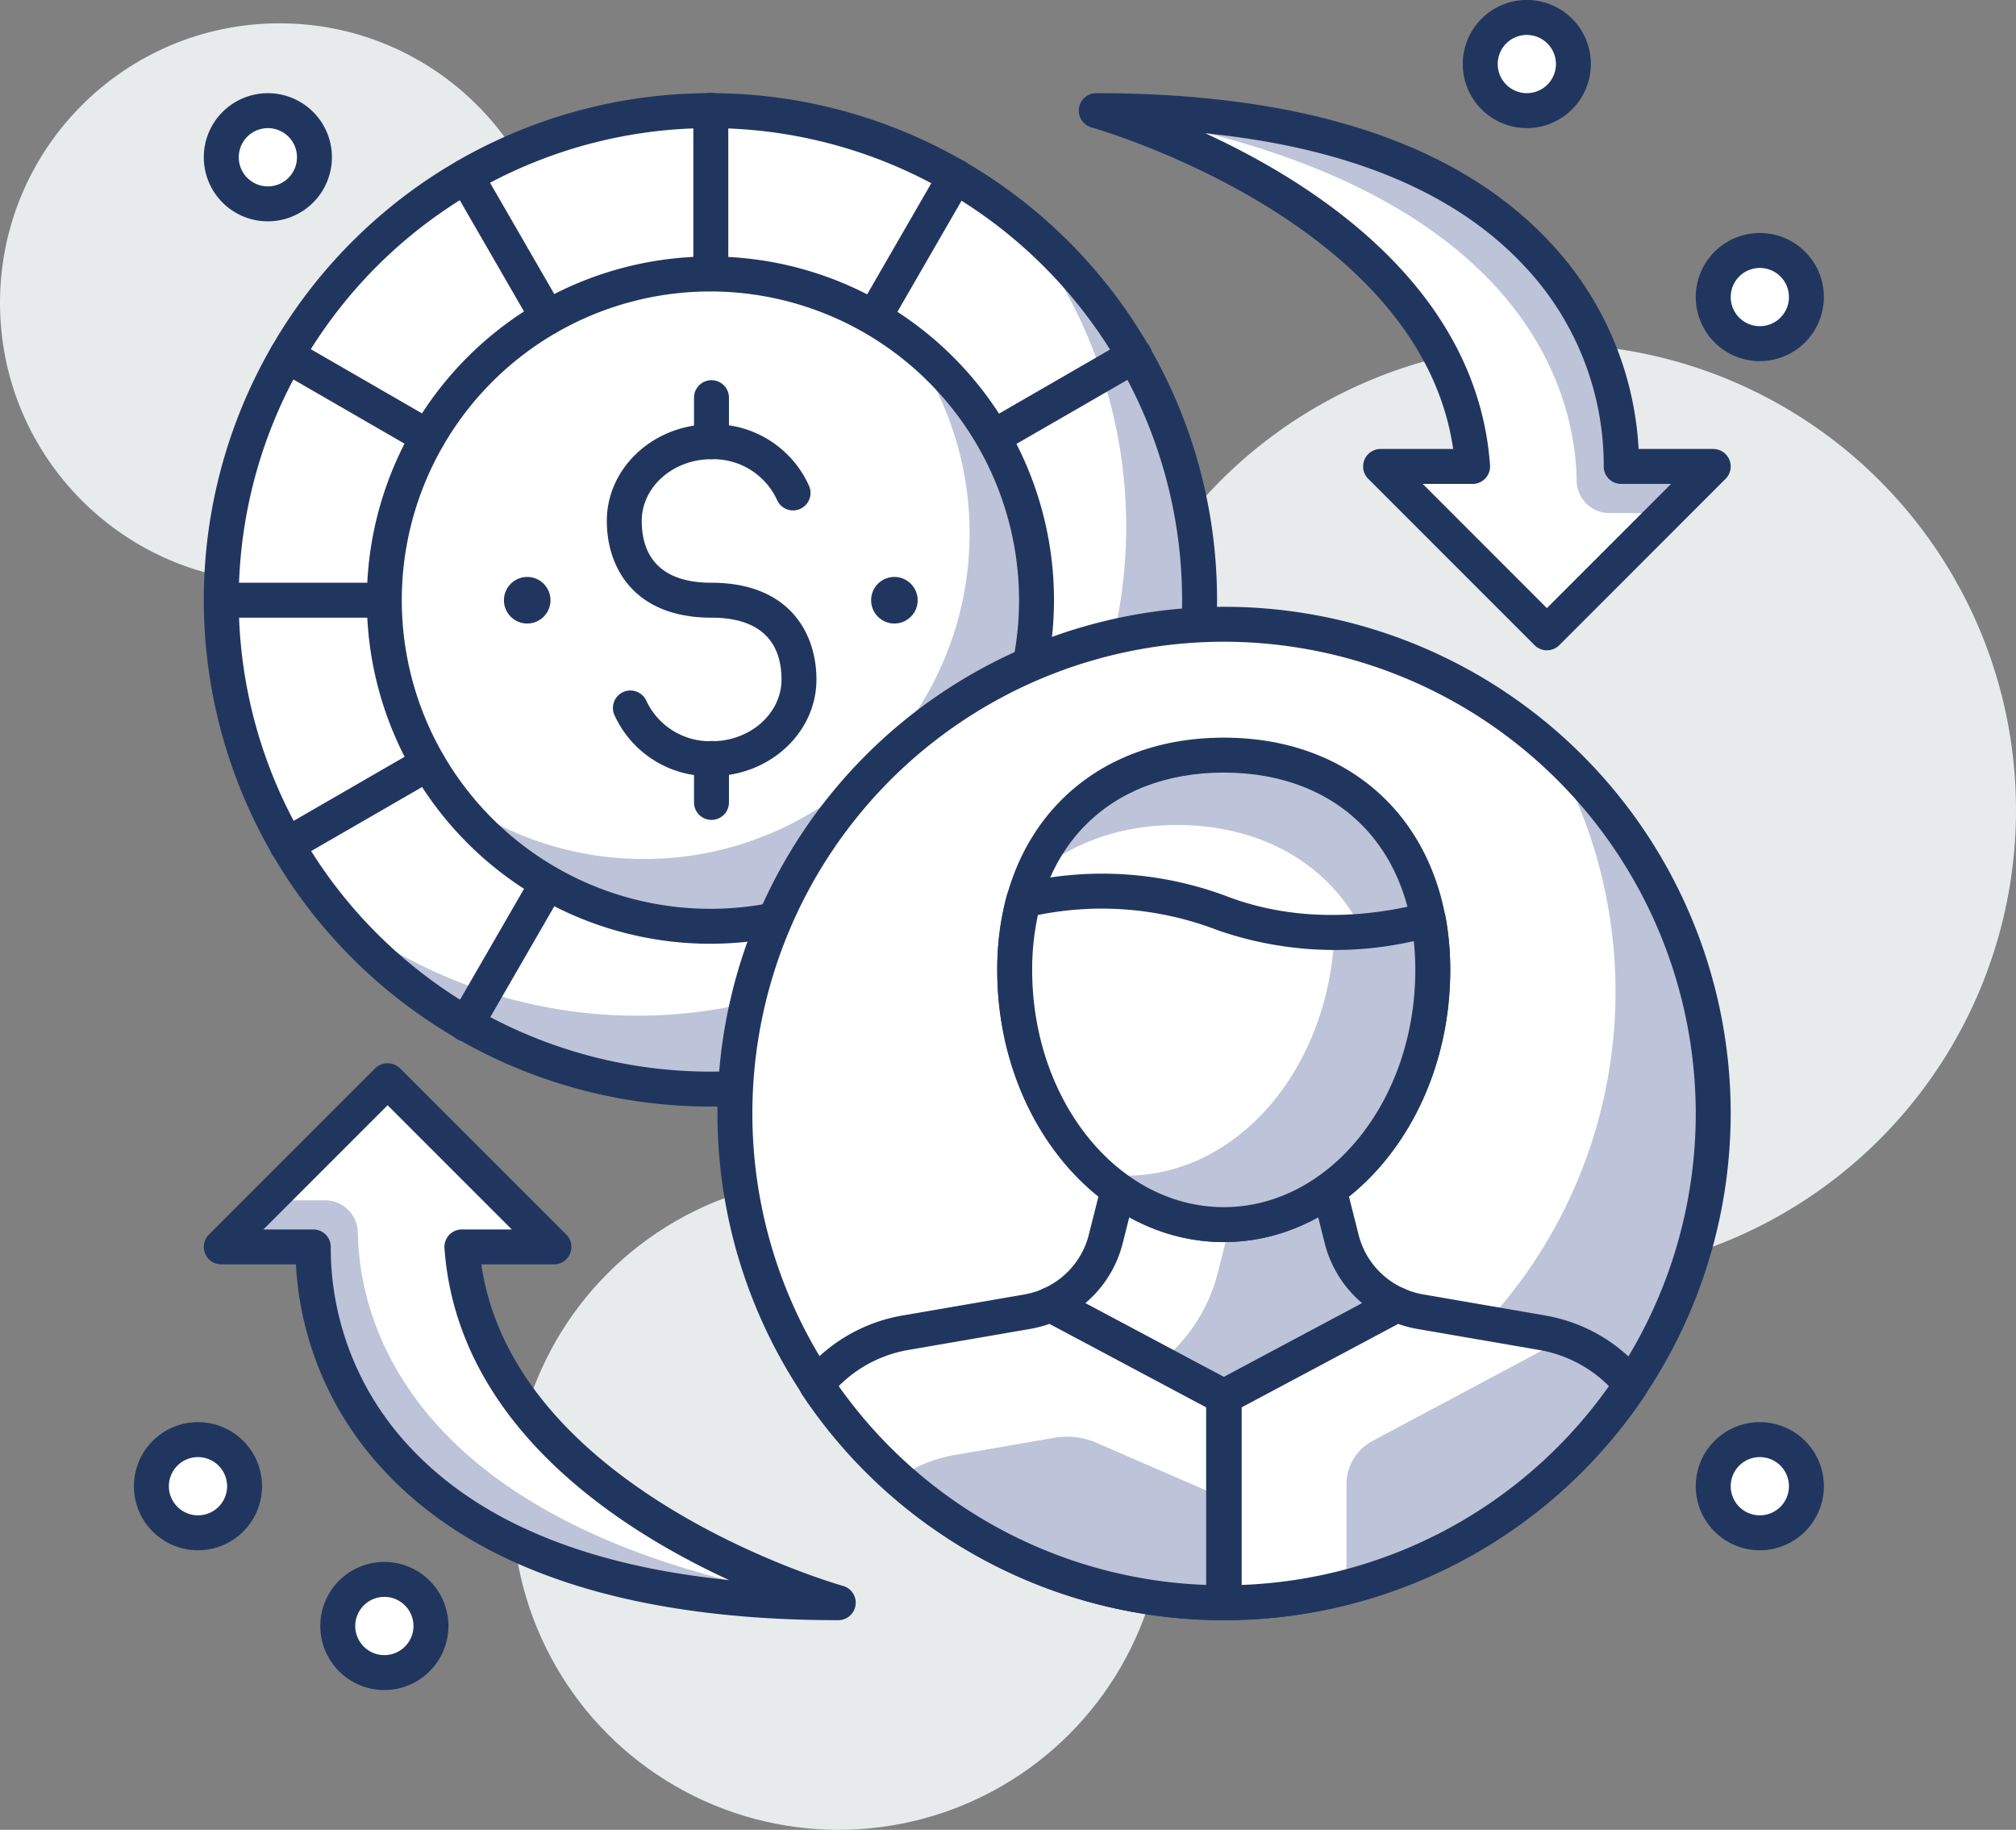 <svg id="Group_3171" data-name="Group 3171" xmlns="http://www.w3.org/2000/svg" width="234.677" height="212.975" viewBox="0 0 234.677 212.975">
  <rect x="0" y="0" width="234.677" height="212.975" fill="#808080" stroke="none"/>
  <g id="Group_2937" data-name="Group 2937" transform="translate(59.651 137.053)">
    <circle id="Ellipse_17" data-name="Ellipse 17" cx="37.961" cy="37.961" r="37.961" transform="translate(0 0)" fill="#e8ebec"/>
  </g>
  <g id="Group_2938" data-name="Group 2938" transform="translate(0 2.714)">
    <circle id="Ellipse_18" data-name="Ellipse 18" cx="32.538" cy="32.538" r="32.538" transform="translate(0 0)" fill="#e8ebec"/>
  </g>
  <g id="Group_2939" data-name="Group 2939" transform="translate(126.217 40.047)">
    <circle id="Ellipse_19" data-name="Ellipse 19" cx="54.23" cy="54.23" r="54.23" transform="translate(0 0)" fill="#e8ebec"/>
  </g>
  <g id="Group_2995" data-name="Group 2995" transform="translate(15.591 0)">
    <g id="Group_2940" data-name="Group 2940" transform="translate(10.165 12.877)">
      <circle id="Ellipse_20" data-name="Ellipse 20" cx="56.941" cy="56.941" r="56.941" fill="#fff"/>
    </g>
    <g id="Group_2941" data-name="Group 2941" transform="translate(22.817 25.529)">
      <path id="Path_7851" data-name="Path 7851" d="M211.047,124.067a56.914,56.914,0,0,1-80.04,80.039,56.921,56.921,0,1,0,80.04-80.039Z" transform="translate(-131.007 -124.067)" fill="#bdc3d8"/>
    </g>
    <g id="Group_2942" data-name="Group 2942" transform="translate(8.132 10.843)">
      <path id="Path_7852" data-name="Path 7852" d="M139.892,191.925a58.975,58.975,0,1,1,58.975-58.975A59.041,59.041,0,0,1,139.892,191.925Zm0-113.883A54.908,54.908,0,1,0,194.8,132.95,54.969,54.969,0,0,0,139.892,78.042Z" transform="translate(-80.917 -73.975)" fill="#21365f"/>
    </g>
    <g id="Group_2943" data-name="Group 2943" transform="translate(29.146 31.89)">
      <circle id="Ellipse_21" data-name="Ellipse 21" cx="37.961" cy="37.961" r="37.961" fill="#fff"/>
    </g>
    <g id="Group_2944" data-name="Group 2944" transform="translate(36.705 39.416)">
      <path id="Path_7853" data-name="Path 7853" d="M231.3,171.3a37.909,37.909,0,0,1-53.052,53.051A37.927,37.927,0,1,0,231.3,171.3Z" transform="translate(-178.244 -171.304)" fill="#bdc3d8"/>
    </g>
    <g id="Group_2945" data-name="Group 2945" transform="translate(27.112 29.855)">
      <path id="Path_7854" data-name="Path 7854" d="M185.652,218.705a39.995,39.995,0,1,1,39.995-39.995A40.041,40.041,0,0,1,185.652,218.705Zm0-75.922a35.927,35.927,0,1,0,35.927,35.927A35.969,35.969,0,0,0,185.652,142.783Z" transform="translate(-145.657 -138.716)" fill="#21365f"/>
    </g>
    <g id="Group_2946" data-name="Group 2946" transform="translate(65.119 10.843)">
      <path id="Path_7855" data-name="Path 7855" d="M277.172,97.023a2.034,2.034,0,0,1-2.034-2.033V76.009a2.034,2.034,0,1,1,4.067,0V94.989A2.034,2.034,0,0,1,277.172,97.023Z" transform="translate(-275.138 -73.975)" fill="#21365f"/>
    </g>
    <g id="Group_2947" data-name="Group 2947" transform="translate(8.132 67.828)">
      <path id="Path_7856" data-name="Path 7856" d="M101.931,272.264H82.95a2.034,2.034,0,0,1,0-4.067h18.981a2.034,2.034,0,0,1,0,4.067Z" transform="translate(-80.917 -268.197)" fill="#21365f"/>
    </g>
    <g id="Group_2948" data-name="Group 2948" transform="translate(98.023 39.339)">
      <path id="Path_7857" data-name="Path 7857" d="M389.306,184.64a2.034,2.034,0,0,1-1.02-3.795l16.439-9.49a2.033,2.033,0,0,1,2.033,3.522l-16.438,9.49A2.019,2.019,0,0,1,389.306,184.64Z" transform="translate(-387.27 -171.081)" fill="#21365f"/>
    </g>
    <g id="Group_2949" data-name="Group 2949" transform="translate(15.761 86.822)">
      <path id="Path_7858" data-name="Path 7858" d="M108.974,346.493a2.033,2.033,0,0,1-1.019-3.794l16.436-9.491a2.033,2.033,0,0,1,2.033,3.522l-16.436,9.491A2.024,2.024,0,0,1,108.974,346.493Z" transform="translate(-106.938 -332.935)" fill="#21365f"/>
    </g>
    <g id="Group_2950" data-name="Group 2950" transform="translate(84.116 18.47)">
      <path id="Path_7859" data-name="Path 7859" d="M341.91,120.5a2.034,2.034,0,0,1-1.758-3.05l9.49-16.438a2.033,2.033,0,1,1,3.522,2.033l-9.49,16.438A2.032,2.032,0,0,1,341.91,120.5Z" transform="translate(-339.88 -99.991)" fill="#21365f"/>
    </g>
    <g id="Group_2951" data-name="Group 2951" transform="translate(36.63 100.729)">
      <path id="Path_7860" data-name="Path 7860" d="M180.059,400.833a2.034,2.034,0,0,1-1.758-3.051l9.49-16.438a2.033,2.033,0,1,1,3.522,2.034l-9.49,16.438A2.033,2.033,0,0,1,180.059,400.833Z" transform="translate(-178.028 -380.327)" fill="#21365f"/>
    </g>
    <g id="Group_2952" data-name="Group 2952" transform="translate(36.63 18.47)">
      <path id="Path_7861" data-name="Path 7861" d="M189.555,120.5a2.033,2.033,0,0,1-1.764-1.017l-9.49-16.438a2.033,2.033,0,1,1,3.522-2.033l9.49,16.438a2.034,2.034,0,0,1-1.758,3.05Z" transform="translate(-178.028 -99.991)" fill="#21365f"/>
    </g>
    <g id="Group_2953" data-name="Group 2953" transform="translate(15.761 39.339)">
      <path id="Path_7862" data-name="Path 7862" d="M125.4,184.64a2.02,2.02,0,0,1-1.014-.273l-16.436-9.49a2.033,2.033,0,0,1,2.033-3.522l16.436,9.49a2.034,2.034,0,0,1-1.019,3.795Z" transform="translate(-106.938 -171.081)" fill="#21365f"/>
    </g>
    <g id="Group_2954" data-name="Group 2954" transform="translate(55.046 49.378)">
      <path id="Path_7863" data-name="Path 7863" d="M253.01,246.24a12.131,12.131,0,0,1-11.36-7.176,2.034,2.034,0,0,1,3.749-1.578,8.182,8.182,0,0,0,7.611,4.687c4.475,0,8.116-3.225,8.116-7.189,0-3.281-1.414-7.189-8.153-7.189-8.982,0-12.183-5.815-12.183-11.256,0-6.207,5.465-11.256,12.183-11.256a12.13,12.13,0,0,1,11.359,7.176,2.034,2.034,0,1,1-3.749,1.578,8.18,8.18,0,0,0-7.61-4.687c-4.475,0-8.116,3.226-8.116,7.189,0,3.281,1.409,7.189,8.116,7.189,9.011,0,12.22,5.815,12.22,11.257C265.193,241.19,259.728,246.24,253.01,246.24Z" transform="translate(-240.79 -205.281)" fill="#21365f"/>
    </g>
    <g id="Group_2955" data-name="Group 2955" transform="translate(65.198 44.295)">
      <path id="Path_7864" data-name="Path 7864" d="M277.443,197.117a2.034,2.034,0,0,1-2.034-2.033V190.01a2.034,2.034,0,1,1,4.067,0v5.073A2.034,2.034,0,0,1,277.443,197.117Z" transform="translate(-275.409 -187.976)" fill="#21365f"/>
    </g>
    <g id="Group_2956" data-name="Group 2956" transform="translate(65.198 86.287)">
      <path id="Path_7865" data-name="Path 7865" d="M277.443,340.255a2.034,2.034,0,0,1-2.034-2.033v-5.073a2.034,2.034,0,1,1,4.067,0v5.073A2.034,2.034,0,0,1,277.443,340.255Z" transform="translate(-275.409 -331.114)" fill="#21365f"/>
    </g>
    <g id="Group_2957" data-name="Group 2957" transform="translate(85.812 67.15)">
      <circle id="Ellipse_22" data-name="Ellipse 22" cx="2.711" cy="2.711" r="2.711" fill="#21365f"/>
    </g>
    <g id="Group_2958" data-name="Group 2958" transform="translate(43.07 67.15)">
      <circle id="Ellipse_23" data-name="Ellipse 23" cx="2.711" cy="2.711" r="2.711" fill="#21365f"/>
    </g>
    <g id="Group_2959" data-name="Group 2959" transform="translate(112.022 12.877)">
      <path id="Path_7866" data-name="Path 7866" d="M487.271,141.69l19.362-19.362H495.92s2.955-41.417-61.107-41.417c0,0,41.652,11.505,43.81,41.417H467.907Z" transform="translate(-434.813 -80.912)" fill="#fff"/>
    </g>
    <g id="Group_2960" data-name="Group 2960" transform="translate(112.022 12.877)">
      <path id="Path_7867" data-name="Path 7867" d="M495.92,122.329s2.955-41.417-61.107-41.417c50.57,7.9,55.8,33.47,55.922,43.111a3.82,3.82,0,0,0,3.842,3.728h6.633l5.423-5.423Z" transform="translate(-434.813 -80.912)" fill="#bdc3d8"/>
    </g>
    <g id="Group_2961" data-name="Group 2961" transform="translate(109.985 10.843)">
      <path id="Path_7868" data-name="Path 7868" d="M482.359,138.821h0a2.031,2.031,0,0,1-1.438-.6l-19.362-19.364A2.033,2.033,0,0,1,463,115.389h8.452c-3.863-26.559-41.7-37.312-42.089-37.421a2.033,2.033,0,0,1,.541-3.993c24.326,0,42.1,5.844,52.834,17.371a38.087,38.087,0,0,1,10.3,24.043h8.685a2.033,2.033,0,0,1,1.438,3.471L483.8,138.225A2.031,2.031,0,0,1,482.359,138.821Zm-14.452-19.364,14.452,14.455,14.455-14.455h-5.807a2.035,2.035,0,0,1-2.028-2.174,33.861,33.861,0,0,0-9.281-23.23c-8.015-8.566-20.46-13.727-37.092-15.406,12.922,5.945,31.651,18.043,33.136,38.631a2.035,2.035,0,0,1-2.028,2.179Z" transform="translate(-427.867 -73.975)" fill="#21365f"/>
    </g>
    <g id="Group_2962" data-name="Group 2962" transform="translate(10.165 125.765)">
      <path id="Path_7869" data-name="Path 7869" d="M107.217,465.544,87.853,484.906H98.569s-2.955,41.417,61.107,41.417c0,0-41.652-11.505-43.81-41.417h10.713Z" transform="translate(-87.853 -465.544)" fill="#fff"/>
    </g>
    <g id="Group_2963" data-name="Group 2963" transform="translate(10.165 139.704)">
      <path id="Path_7870" data-name="Path 7870" d="M98.569,518.512s-2.955,41.417,61.107,41.417c-50.573-7.9-55.8-33.47-55.922-43.111a3.821,3.821,0,0,0-3.845-3.728H93.276l-5.423,5.423Z" transform="translate(-87.853 -513.089)" fill="#bdc3d8"/>
    </g>
    <g id="Group_2964" data-name="Group 2964" transform="translate(8.132 123.753)">
      <path id="Path_7871" data-name="Path 7871" d="M154.773,523.5c-24.327,0-42.1-5.844-52.835-17.371a38.091,38.091,0,0,1-10.3-24.043H82.95a2.033,2.033,0,0,1-1.438-3.471l19.362-19.365a2.094,2.094,0,0,1,2.876,0l19.364,19.365a2.033,2.033,0,0,1-1.438,3.471h-8.452c3.863,26.559,41.7,37.312,42.089,37.421a2.033,2.033,0,0,1-.54,3.993ZM87.859,478.021h5.807a2.035,2.035,0,0,1,2.028,2.174,33.86,33.86,0,0,0,9.281,23.23c8.015,8.566,20.461,13.727,37.092,15.406-12.922-5.944-31.651-18.043-33.136-38.631a2.035,2.035,0,0,1,2.029-2.179h5.807l-14.455-14.455Z" transform="translate(-80.916 -458.68)" fill="#21365f"/>
    </g>
    <g id="Group_2965" data-name="Group 2965" transform="translate(69.959 72.661)">
      <circle id="Ellipse_24" data-name="Ellipse 24" cx="56.941" cy="56.941" r="56.941" fill="#fff"/>
    </g>
    <g id="Group_2966" data-name="Group 2966" transform="translate(77.273 87.497)">
      <path id="Path_7872" data-name="Path 7872" d="M404.154,335.015a56.882,56.882,0,0,1-87.866,69.972,56.909,56.909,0,1,0,87.866-69.972Z" transform="translate(-316.288 -335.015)" fill="#bdc3d8"/>
    </g>
    <g id="Group_2967" data-name="Group 2967" transform="translate(67.925 70.624)">
      <path id="Path_7873" data-name="Path 7873" d="M343.38,395.414a58.975,58.975,0,1,1,58.975-58.975A59.041,59.041,0,0,1,343.38,395.414Zm0-113.883a54.908,54.908,0,1,0,54.907,54.908A54.97,54.97,0,0,0,343.38,281.531Z" transform="translate(-284.405 -277.464)" fill="#21365f"/>
    </g>
    <g id="Group_2968" data-name="Group 2968" transform="translate(106.712 138.494)">
      <path id="Path_7874" data-name="Path 7874" d="M450.719,514.733l-1.435-5.69H424.708l-1.435,5.69a11.412,11.412,0,0,1-6.424,7.637l20.156,10.74,20.137-10.74A11.411,11.411,0,0,1,450.719,514.733Z" transform="translate(-416.849 -509.043)" fill="#fff"/>
    </g>
    <g id="Group_2969" data-name="Group 2969" transform="translate(119.406 138.494)">
      <path id="Path_7875" data-name="Path 7875" d="M487.74,522.37a11.411,11.411,0,0,1-6.424-7.637l-1.435-5.69H469.332L466.9,518.7a19.371,19.371,0,0,1-6.758,10.428l7.465,3.977Z" transform="translate(-460.138 -509.043)" fill="#bdc3d8"/>
    </g>
    <g id="Group_2970" data-name="Group 2970" transform="translate(104.678 136.458)">
      <path id="Path_7876" data-name="Path 7876" d="M432.1,530.231a2.037,2.037,0,0,1-.956-.238l-20.156-10.738a2.032,2.032,0,0,1,.127-3.651,9.332,9.332,0,0,0,5.277-6.278l1.438-5.693A2.036,2.036,0,0,1,419.8,502.1h24.576a2.034,2.034,0,0,1,1.973,1.536l1.435,5.693a9.334,9.334,0,0,0,5.278,6.278,2.032,2.032,0,0,1,.127,3.651l-20.135,10.738A2.036,2.036,0,0,1,432.1,530.231Zm-16.115-12.922,16.115,8.584,16.1-8.584a13.386,13.386,0,0,1-4.356-6.988h0l-1.046-4.157H421.386l-1.049,4.157A13.412,13.412,0,0,1,415.984,517.309Z" transform="translate(-409.909 -502.097)" fill="#21365f"/>
    </g>
    <g id="Group_2971" data-name="Group 2971" transform="translate(102.527 87.887)">
      <path id="Path_7877" data-name="Path 7877" d="M451.233,361.51c0,16.367-10.894,29.636-24.332,29.636s-24.332-13.269-24.332-29.636,10.894-25,24.332-25S451.233,345.144,451.233,361.51Z" transform="translate(-402.569 -336.506)" fill="#fff"/>
    </g>
    <g id="Group_2972" data-name="Group 2972" transform="translate(104.381 87.884)">
      <path id="Path_7878" data-name="Path 7878" d="M450.279,369.645a34.646,34.646,0,0,1-3,14.259A32.551,32.551,0,0,0,455.7,361.51c0-16.367-10.894-25-24.332-25-10.139,0-18.824,4.925-22.478,14.373,4.39-4.118,10.409-6.238,17.055-6.238C439.386,344.641,450.279,353.278,450.279,369.645Z" transform="translate(-408.892 -336.506)" fill="#bdc3d8"/>
    </g>
    <g id="Group_2973" data-name="Group 2973" transform="translate(100.494 85.854)">
      <path id="Path_7879" data-name="Path 7879" d="M422,388.277c-14.537,0-26.365-14.206-26.365-31.669,0-16.174,10.594-27.038,26.365-27.038s26.366,10.864,26.366,27.038C448.364,374.071,436.536,388.277,422,388.277Zm0-54.64c-13.547,0-22.3,9.016-22.3,22.971,0,15.22,10,27.6,22.3,27.6s22.3-12.382,22.3-27.6C444.3,342.653,435.545,333.637,422,333.637Z" transform="translate(-395.633 -329.57)" fill="#21365f"/>
    </g>
    <g id="Group_2974" data-name="Group 2974" transform="translate(102.527 103.722)">
      <path id="Path_7880" data-name="Path 7880" d="M426.872,393.13a39.357,39.357,0,0,0-23.275-1.549,31,31,0,0,0-1.028,8.095c0,16.367,10.894,29.636,24.332,29.636s24.332-13.269,24.332-29.636a32.46,32.46,0,0,0-.511-5.849C445.061,395.294,436.055,396.509,426.872,393.13Z" transform="translate(-402.569 -390.502)" fill="#fff"/>
    </g>
    <g id="Group_2975" data-name="Group 2975" transform="translate(112.244 107.048)">
      <path id="Path_7881" data-name="Path 7881" d="M474.145,401.842a45.489,45.489,0,0,1-10.931,1.462c-.567,15.755-11.2,28.328-24.279,28.328a20.09,20.09,0,0,1-3.228-.291,21.535,21.535,0,0,0,14.617,5.987c13.438,0,24.332-13.269,24.332-29.636A32.462,32.462,0,0,0,474.145,401.842Z" transform="translate(-435.707 -401.842)" fill="#bdc3d8"/>
    </g>
    <g id="Group_2976" data-name="Group 2976" transform="translate(100.494 101.68)">
      <path id="Path_7882" data-name="Path 7882" d="M422,426.421c-14.537,0-26.365-14.206-26.365-31.669a33.045,33.045,0,0,1,1.1-8.627,2.031,2.031,0,0,1,1.464-1.44,41.258,41.258,0,0,1,24.475,1.61h0c8.569,3.156,17.039,2.089,22.637.641a2.032,2.032,0,0,1,2.51,1.6,34.483,34.483,0,0,1,.546,6.214C448.364,412.215,436.536,426.421,422,426.421ZM400.37,388.354a29.685,29.685,0,0,0-.67,6.4c0,15.22,10,27.6,22.3,27.6s22.3-12.382,22.3-27.6a31.788,31.788,0,0,0-.175-3.363,41.524,41.524,0,0,1-22.854-1.276h0A37.462,37.462,0,0,0,400.37,388.354Z" transform="translate(-395.633 -383.535)" fill="#21365f"/>
    </g>
    <g id="Group_2977" data-name="Group 2977" transform="translate(126.911 151.845)">
      <path id="Path_7883" data-name="Path 7883" d="M532.972,563.821a17.032,17.032,0,0,0-10.309-6.04l-14.219-2.457a11.276,11.276,0,0,1-2.706-.823L485.6,565.24V589.2A56.872,56.872,0,0,0,532.972,563.821Z" transform="translate(-485.6 -554.5)" fill="#fff"/>
    </g>
    <g id="Group_2978" data-name="Group 2978" transform="translate(141.149 155.806)">
      <path id="Path_7884" data-name="Path 7884" d="M567.3,573.37a17.1,17.1,0,0,0-7.775-5.359l-22.346,11.916a5.7,5.7,0,0,0-3.014,5.026v11.992A57.043,57.043,0,0,0,567.3,573.37Z" transform="translate(-534.164 -568.011)" fill="#bdc3d8"/>
    </g>
    <g id="Group_2979" data-name="Group 2979" transform="translate(124.878 149.811)">
      <path id="Path_7885" data-name="Path 7885" d="M480.7,586.327a2.034,2.034,0,0,1-2.033-2.034V560.335a2.033,2.033,0,0,1,1.077-1.8L499.877,547.8a2.038,2.038,0,0,1,1.787-.061,9.23,9.23,0,0,0,2.224.675l14.219,2.455a19.114,19.114,0,0,1,11.537,6.76,2.036,2.036,0,0,1,.117,2.415A58.906,58.906,0,0,1,480.7,586.327Zm2.034-24.771v20.667a54.823,54.823,0,0,0,42.753-23.138,15.014,15.014,0,0,0-8.071-4.2l-14.22-2.455a13.737,13.737,0,0,1-2.24-.588Z" transform="translate(-478.664 -547.564)" fill="#21365f"/>
    </g>
    <g id="Group_2980" data-name="Group 2980" transform="translate(79.457 151.845)">
      <path id="Path_7886" data-name="Path 7886" d="M351.19,554.5a11.307,11.307,0,0,1-2.706.823l-14.219,2.457a17.03,17.03,0,0,0-10.309,6.04A56.871,56.871,0,0,0,371.335,589.2c.006,0,.008,0,.011,0V565.24Z" transform="translate(-323.956 -554.5)" fill="#fff"/>
    </g>
    <g id="Group_2981" data-name="Group 2981" transform="translate(88.925 167.216)">
      <path id="Path_7887" data-name="Path 7887" d="M394.163,626.254V614.065l-14.829-6.432a8.539,8.539,0,0,0-4.851-.58l-11.706,2.021a16.809,16.809,0,0,0-6.541,2.682,56.676,56.676,0,0,0,37.927,14.5Z" transform="translate(-356.236 -606.929)" fill="#bdc3d8"/>
    </g>
    <g id="Group_2982" data-name="Group 2982" transform="translate(77.424 149.811)">
      <path id="Path_7888" data-name="Path 7888" d="M366.444,586.327a58.906,58.906,0,0,1-49.082-26.281,2.037,2.037,0,0,1,.117-2.415,19.114,19.114,0,0,1,11.537-6.76l14.22-2.455a9.244,9.244,0,0,0,2.222-.675,2.039,2.039,0,0,1,1.787.061L367.4,558.539a2.033,2.033,0,0,1,1.078,1.8v23.958A2.034,2.034,0,0,1,366.444,586.327Zm-44.806-27.242a54.826,54.826,0,0,0,42.772,23.138V561.555l-18.245-9.718a13.707,13.707,0,0,1-2.238.588l-14.219,2.455A15,15,0,0,0,321.638,559.085Z" transform="translate(-317.02 -547.564)" fill="#21365f"/>
    </g>
    <g id="Group_2983" data-name="Group 2983" transform="translate(10.168 12.88)">
      <circle id="Ellipse_25" data-name="Ellipse 25" cx="5.423" cy="5.423" r="5.423" fill="#fff"/>
    </g>
    <g id="Group_2984" data-name="Group 2984" transform="translate(8.134 10.846)">
      <path id="Path_7889" data-name="Path 7889" d="M88.383,88.9a7.457,7.457,0,1,1,7.456-7.457A7.464,7.464,0,0,1,88.383,88.9Zm0-10.846a3.389,3.389,0,1,0,3.389,3.389A3.392,3.392,0,0,0,88.383,78.052Z" transform="translate(-80.926 -73.985)" fill="#21365f"/>
    </g>
    <g id="Group_2985" data-name="Group 2985" transform="translate(156.724 2.034)">
      <circle id="Ellipse_26" data-name="Ellipse 26" cx="5.423" cy="5.423" r="5.423" fill="#fff"/>
    </g>
    <g id="Group_2986" data-name="Group 2986" transform="translate(154.688 0)">
      <path id="Path_7890" data-name="Path 7890" d="M587.8,51.9a7.457,7.457,0,1,1,7.456-7.457A7.465,7.465,0,0,1,587.8,51.9Zm0-10.846a3.389,3.389,0,1,0,3.389,3.389A3.393,3.393,0,0,0,587.8,41.057Z" transform="translate(-580.344 -36.99)" fill="#21365f"/>
    </g>
    <g id="Group_2987" data-name="Group 2987" transform="translate(183.842 29.151)">
      <circle id="Ellipse_27" data-name="Ellipse 27" cx="5.423" cy="5.423" r="5.423" fill="#fff"/>
    </g>
    <g id="Group_2988" data-name="Group 2988" transform="translate(181.805 27.118)">
      <path id="Path_7891" data-name="Path 7891" d="M680.3,144.4a7.457,7.457,0,1,1,7.457-7.457A7.464,7.464,0,0,1,680.3,144.4Zm0-10.846a3.389,3.389,0,1,0,3.39,3.389A3.392,3.392,0,0,0,680.3,133.553Z" transform="translate(-672.84 -129.486)" fill="#21365f"/>
    </g>
    <g id="Group_2989" data-name="Group 2989" transform="translate(2.034 167.558)">
      <circle id="Ellipse_28" data-name="Ellipse 28" cx="5.423" cy="5.423" r="5.423" transform="translate(0 0)" fill="#fff"/>
    </g>
    <g id="Group_2990" data-name="Group 2990" transform="translate(0 165.524)">
      <path id="Path_7892" data-name="Path 7892" d="M60.637,616.071a7.457,7.457,0,1,1,7.456-7.457A7.464,7.464,0,0,1,60.637,616.071Zm0-10.846a3.389,3.389,0,1,0,3.389,3.389A3.392,3.392,0,0,0,60.637,605.225Z" transform="translate(-53.18 -601.158)" fill="#21365f"/>
    </g>
    <g id="Group_2991" data-name="Group 2991" transform="translate(23.728 183.829)">
      <circle id="Ellipse_29" data-name="Ellipse 29" cx="5.423" cy="5.423" r="5.423" transform="translate(0 0)" fill="#fff"/>
    </g>
    <g id="Group_2992" data-name="Group 2992" transform="translate(21.694 181.793)">
      <path id="Path_7893" data-name="Path 7893" d="M134.634,671.563a7.457,7.457,0,1,1,7.457-7.457A7.464,7.464,0,0,1,134.634,671.563Zm0-10.846a3.389,3.389,0,1,0,3.389,3.389A3.393,3.393,0,0,0,134.634,660.717Z" transform="translate(-127.177 -656.65)" fill="#21365f"/>
    </g>
    <g id="Group_2993" data-name="Group 2993" transform="translate(183.842 167.558)">
      <circle id="Ellipse_30" data-name="Ellipse 30" cx="5.423" cy="5.423" r="5.423" transform="translate(0 0)" fill="#fff"/>
    </g>
    <g id="Group_2994" data-name="Group 2994" transform="translate(181.805 165.524)">
      <path id="Path_7894" data-name="Path 7894" d="M680.3,616.071a7.457,7.457,0,1,1,7.457-7.457A7.464,7.464,0,0,1,680.3,616.071Zm0-10.846a3.389,3.389,0,1,0,3.39,3.389A3.392,3.392,0,0,0,680.3,605.225Z" transform="translate(-672.84 -601.158)" fill="#21365f"/>
    </g>
  </g>
</svg>

